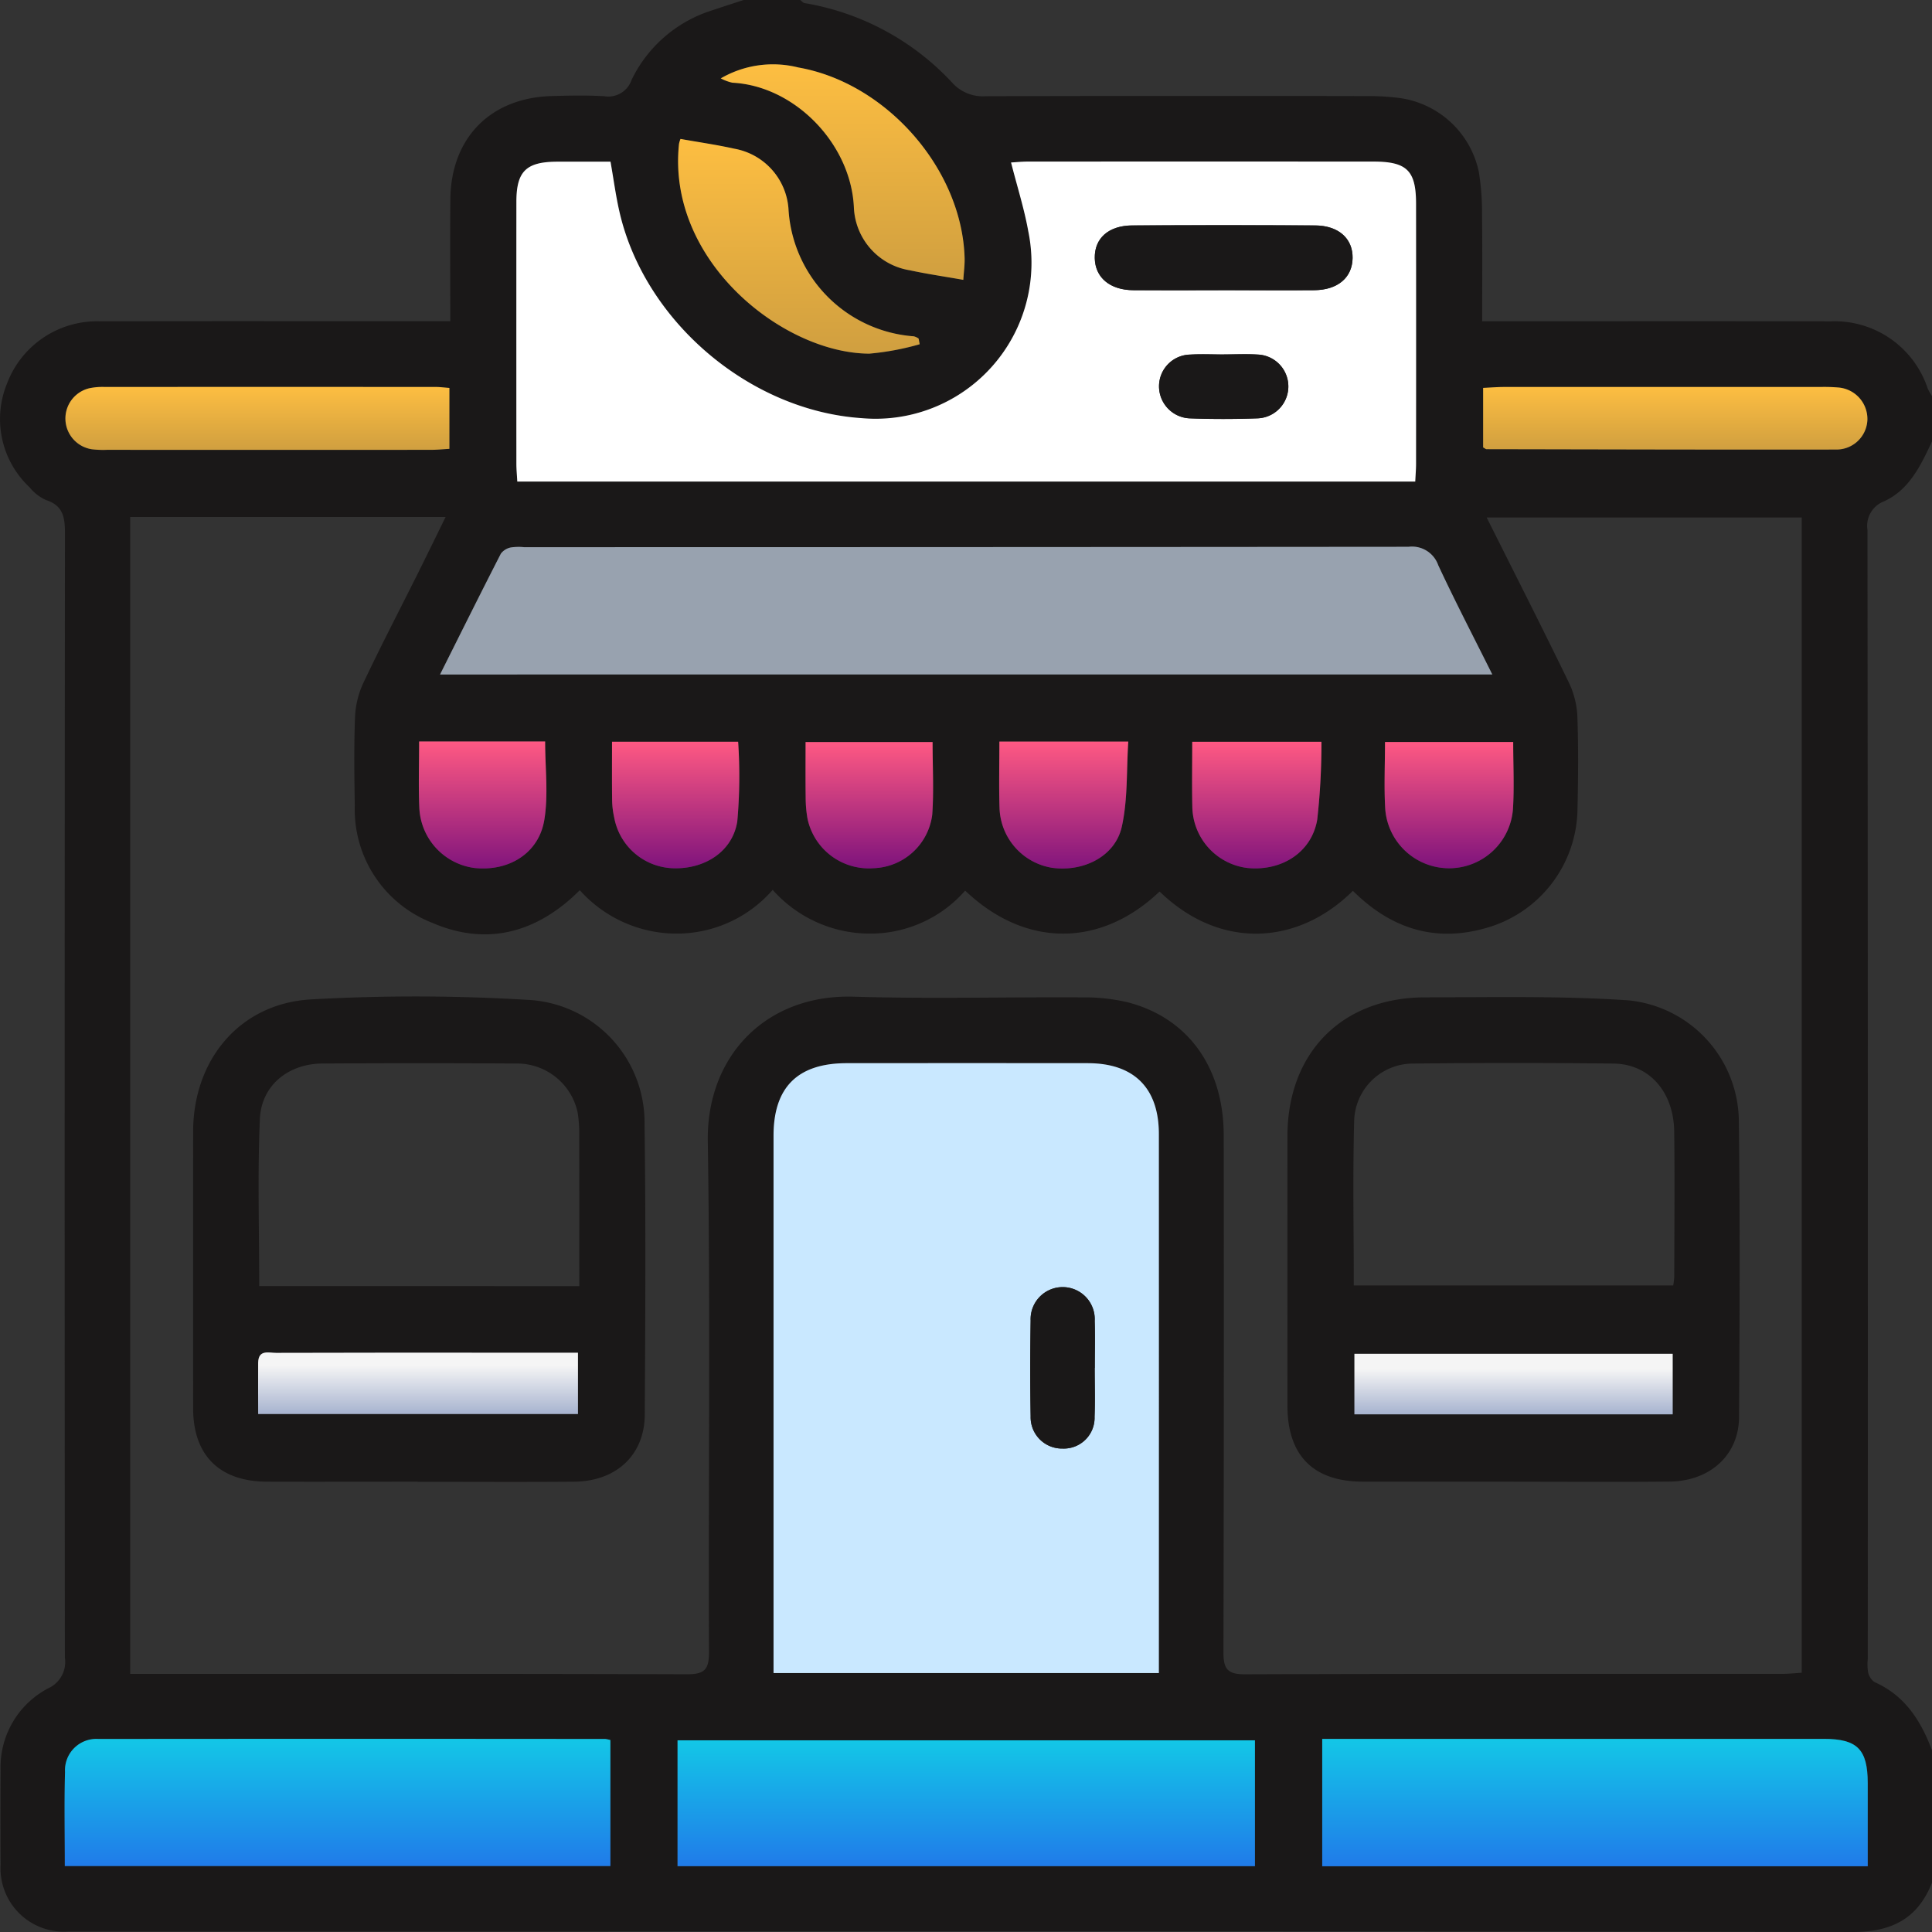 <svg id="Grupo_172524" data-name="Grupo 172524" xmlns="http://www.w3.org/2000/svg" xmlns:xlink="http://www.w3.org/1999/xlink" width="178.704" height="178.704" viewBox="0 0 178.704 178.704">
  <rect x="0" y="0" width="178.704" height="178.704" fill="#333333" stroke="none"/>
  <defs>
    <clipPath id="clip-path">
      <rect id="Rectángulo_52748" data-name="Rectángulo 52748" width="178.704" height="178.704" fill="none"/>
    </clipPath>
    <linearGradient id="linear-gradient" x1="0.5" x2="0.5" y2="1" gradientUnits="objectBoundingBox">
      <stop offset="0" stop-color="#13c7e7"/>
      <stop offset="1" stop-color="#207be9"/>
    </linearGradient>
    <linearGradient id="linear-gradient-4" x1="0.5" x2="0.5" y2="1" gradientUnits="objectBoundingBox">
      <stop offset="0" stop-color="#fdbe41"/>
      <stop offset="1" stop-color="#d09f40"/>
    </linearGradient>
    <linearGradient id="linear-gradient-8" x1="0.5" x2="0.5" y2="1" gradientUnits="objectBoundingBox">
      <stop offset="0" stop-color="#ff5983"/>
      <stop offset="1" stop-color="#7e137c"/>
    </linearGradient>
    <linearGradient id="linear-gradient-14" x1="0.5" x2="0.5" y2="1" gradientUnits="objectBoundingBox">
      <stop offset="0" stop-color="#f5f5f5"/>
      <stop offset="0.25" stop-color="#f5f5f5"/>
      <stop offset="1" stop-color="#a7b3cf"/>
    </linearGradient>
  </defs>
  <g id="Grupo_172523" data-name="Grupo 172523" clip-path="url(#clip-path)">
    <path id="Trazado_212715" data-name="Trazado 212715" d="M68.784,0h5.234c.136.1.262.264.409.288a24.031,24.031,0,0,1,13.685,7.4A3.8,3.8,0,0,0,91.163,8.9q17.7-.05,35.392-.012a22.327,22.327,0,0,1,2.952.185,8.7,8.7,0,0,1,7.276,6.81,23.255,23.255,0,0,1,.3,3.983c.04,3.232.013,6.465.013,9.848h2.281c10,0,19.992-.014,29.987.007a9.07,9.07,0,0,1,8.943,6.218,5.13,5.13,0,0,0,.4.7v4.188c-1.034,2.2-2.082,4.459-4.422,5.537a2.431,2.431,0,0,0-1.549,2.665q.051,52.214.028,104.428a4.758,4.758,0,0,0,.028,1.214,1.484,1.484,0,0,0,.6.919c2.817,1.245,4.292,3.589,5.318,6.323v12.213c-1.315,3.349-3.745,4.584-7.348,4.577q-60.975-.111-121.95-.047-21.547,0-43.093,0a5.852,5.852,0,0,1-6.263-6.171q-.024-4.361,0-8.723a8.232,8.232,0,0,1,4.407-7.6A2.68,2.68,0,0,0,6,153.3q-.038-51.99.008-103.98c0-1.472-.169-2.557-1.757-3.071a4.107,4.107,0,0,1-1.5-1.16,8.657,8.657,0,0,1-2.1-9.617A8.9,8.9,0,0,1,9.2,29.72c10.119-.026,20.237-.009,30.357-.01h2.094c0-3.943-.026-7.6.006-11.264.049-5.67,3.688-9.39,9.337-9.559,1.627-.049,3.261-.082,4.883.012a2.274,2.274,0,0,0,2.538-1.5A12.379,12.379,0,0,1,65.856.961C66.829.632,67.808.32,68.784,0m38.474,82.462c-5.41,5.16-12.382,5.255-17.983-.082a11.654,11.654,0,0,1-8.914,3.975,12.021,12.021,0,0,1-8.891-4.045,11.769,11.769,0,0,1-8.963,4.046,12.016,12.016,0,0,1-8.878-4.015c-.34.323-.545.529-.761.721-3.839,3.422-8.231,4.323-12.925,2.28a11.242,11.242,0,0,1-7.126-10.829c-.046-2.732-.082-5.469.023-8.2a8.3,8.3,0,0,1,.77-3.148c1.614-3.406,3.355-6.752,5.039-10.126.846-1.695,1.674-3.4,2.569-5.219H12.04v107.01h1.941c16.516,0,33.031-.021,49.547.034,1.572.005,2.059-.378,2.052-2.014-.063-15.759.137-31.522-.111-47.277-.124-7.9,5.395-13.627,13.5-13.382,7.03.213,14.072.022,21.108.063a17.594,17.594,0,0,1,4.143.433c5.629,1.413,8.961,6.008,8.97,12.323q.031,23.9-.025,47.8c-.005,1.565.366,2.063,2.01,2.057,16.573-.062,33.147-.037,49.721-.043.607,0,1.215-.067,1.758-.1V47.863H137.511c2.61,5.218,5.156,10.226,7.609,15.28a8.071,8.071,0,0,1,.783,3.146c.1,2.845.075,5.7.01,8.546a11.58,11.58,0,0,1-8.557,11.031c-4.754,1.333-8.794-.058-12.216-3.468-5.054,5.021-12.258,5.52-17.882.063m-.063,72.29v-1.728q0-24.062,0-48.125c0-4.259-2.293-6.55-6.564-6.557q-11.159-.017-22.319,0c-4.524,0-6.758,2.224-6.759,6.71q0,23.888,0,47.776v1.924ZM47.848,44.542h83.058c.029-.619.075-1.132.075-1.645q.006-12.034,0-24.067c0-3.059-.848-3.887-3.961-3.888q-15.958-.008-31.916,0c-.543,0-1.087.056-1.583.084.566,2.231,1.22,4.277,1.595,6.373A14.426,14.426,0,0,1,79.7,38.676c-10.352-.694-20.048-8.925-22.388-19.042-.349-1.507-.55-3.047-.838-4.679-1.694,0-3.314-.005-4.935,0-2.866.011-3.768.884-3.772,3.72q-.016,12.121,0,24.242c0,.511.051,1.021.084,1.624M40.7,62.387h97.329c-1.736-3.484-3.441-6.761-5-10.107a2.569,2.569,0,0,0-2.745-1.7q-40.909.072-81.818.035a4.987,4.987,0,0,0-1.215.026,1.521,1.521,0,0,0-.925.573c-1.87,3.648-3.695,7.32-5.626,11.176m75.376,98.588H62.671v11.641h53.407ZM5.994,172.6H56.458V160.959a2.882,2.882,0,0,0-.463-.1q-23.44-.012-46.881,0a2.9,2.9,0,0,0-3.1,3.052c-.078,2.84-.02,5.685-.02,8.7m166.764.018c0-2.632,0-5.172,0-7.711-.008-3.1-.968-4.069-4.042-4.069q-22.307,0-44.615,0h-1.8v11.782ZM41.567,35.884c-.542-.041-.887-.09-1.231-.09q-15.331-.006-30.661,0a5.938,5.938,0,0,0-1.385.112,2.876,2.876,0,0,0,.2,5.648,8.809,8.809,0,0,0,1.39.054q14.982,0,29.964,0c.558,0,1.117-.058,1.721-.092Zm95.618,5.5c.2.113.251.164.3.164,10.8.019,21.6.05,32.4.033a2.857,2.857,0,0,0,2.844-2.742,2.918,2.918,0,0,0-2.764-3,15.083,15.083,0,0,0-1.566-.043q-14.634,0-29.267,0c-.62,0-1.239.053-1.944.085ZM89.1,25.885c.048-.755.14-1.388.121-2.018-.235-8.234-7.241-16.2-15.387-17.628a9.607,9.607,0,0,0-7.166,1.01,4.325,4.325,0,0,0,1.076.4c5.8.3,10.975,5.687,11.237,11.548A6.152,6.152,0,0,0,84.144,25c1.57.339,3.162.57,4.959.887M62.951,12.852a2.416,2.416,0,0,0-.14.463c-1.149,10.845,9.658,19.378,17.608,19.4a24.757,24.757,0,0,0,4.653-.869l-.1-.527a1.367,1.367,0,0,0-.448-.206A12.528,12.528,0,0,1,72.93,19.3a6.091,6.091,0,0,0-5.017-5.541c-1.63-.367-3.29-.6-4.962-.9M38.77,68.584c0,2.178-.071,4.153.017,6.121a5.871,5.871,0,0,0,5.067,5.577c3.185.354,5.978-1.329,6.492-4.434.388-2.339.077-4.795.077-7.264Zm101.2.051H128.109c0,2.167-.1,4.2.024,6.225a5.923,5.923,0,0,0,11.809,0c.131-2.021.024-4.057.024-6.225M56.61,68.61c0,1.893-.014,3.675.009,5.457a7.872,7.872,0,0,0,.191,1.546,5.724,5.724,0,0,0,5.481,4.7c2.895.084,5.458-1.535,5.905-4.327a47.272,47.272,0,0,0,.079-7.374Zm53.668,0c0,2.074-.036,4.038.008,6a5.8,5.8,0,0,0,5.107,5.674c3.177.312,5.95-1.461,6.449-4.5a62.926,62.926,0,0,0,.385-7.175Zm-24.018.023H74.515c0,1.813-.015,3.487.008,5.161a11.351,11.351,0,0,0,.166,1.905,5.792,5.792,0,0,0,6.091,4.605,5.662,5.662,0,0,0,5.448-4.934c.161-2.189.033-4.4.033-6.738m6.182-.043c0,2.109-.051,4.125.013,6.139a5.786,5.786,0,0,0,4.864,5.539c2.915.4,5.834-1.062,6.444-3.8.565-2.533.426-5.223.6-7.875Z" transform="translate(0)" fill="#1a1818"/>
    <path id="Trazado_212716" data-name="Trazado 212716" d="M240.286,337.668H204.641v-1.924q0-23.888,0-47.776c0-4.486,2.235-6.706,6.759-6.71q11.159-.01,22.318,0c4.271.007,6.563,2.3,6.564,6.557q.008,24.062,0,48.125v1.727m-5.936-28.229h.006c0-1.448.038-2.9-.009-4.343a2.966,2.966,0,1,0-5.925-.033c-.045,2.953-.049,5.908,0,8.86a2.9,2.9,0,0,0,2.953,2.981,2.848,2.848,0,0,0,2.96-2.948c.059-1.5.012-3.011.012-4.517" transform="translate(-133.091 -182.916)" fill="#c9e8ff"/>
    <path id="Trazado_212717" data-name="Trazado 212717" d="M136.685,72.329c-.032-.6-.083-1.113-.084-1.623q-.007-12.121,0-24.242c0-2.837.905-3.709,3.771-3.72,1.621-.006,3.241,0,4.935,0,.288,1.631.489,3.172.837,4.679,2.34,10.116,12.036,18.347,22.388,19.042a14.426,14.426,0,0,0,15.42-17.275c-.375-2.1-1.029-4.142-1.595-6.373.5-.028,1.039-.084,1.583-.084q15.957-.008,31.916,0c3.112,0,3.958.829,3.961,3.888q.011,12.034,0,24.067c0,.513-.045,1.026-.075,1.645Zm65.344-17.7c2.787,0,5.573.015,8.36,0,2.181-.015,3.529-1.161,3.558-2.969s-1.295-3.01-3.48-3.02q-8.447-.044-16.894,0c-2.211.012-3.507,1.2-3.472,3.024.034,1.795,1.4,2.951,3.568,2.965,2.787.019,5.573,0,8.36,0m.008,5.943c-1.046,0-2.095-.05-3.137.012a2.934,2.934,0,0,0-2.857,2.923,2.966,2.966,0,0,0,2.83,2.973c2.089.08,4.185.076,6.275,0a2.952,2.952,0,0,0,.026-5.9c-1.042-.065-2.091-.012-3.137-.013" transform="translate(-88.837 -27.788)" fill="#fff"/>
    <path id="Trazado_212718" data-name="Trazado 212718" d="M116.417,156.466c1.931-3.856,3.756-7.527,5.626-11.176a1.522,1.522,0,0,1,.925-.573,4.969,4.969,0,0,1,1.215-.026q40.91,0,81.819-.035a2.568,2.568,0,0,1,2.744,1.7c1.558,3.346,3.263,6.623,5,10.107Z" transform="translate(-75.714 -94.079)" fill="#98a2af"/>
    <rect id="Rectángulo_52746" data-name="Rectángulo 52746" width="53.407" height="11.641" transform="translate(62.671 160.974)" fill="url(#linear-gradient)"/>
    <path id="Trazado_212719" data-name="Trazado 212719" d="M17.107,471.8c0-3.014-.058-5.858.02-8.7a2.9,2.9,0,0,1,3.1-3.052q23.441-.024,46.881,0a2.924,2.924,0,0,1,.463.1V471.8Z" transform="translate(-11.112 -299.198)" fill="url(#linear-gradient)"/>
    <path id="Trazado_212720" data-name="Trazado 212720" d="M400.256,471.808H349.8V460.027h1.8q22.308,0,44.615,0c3.073,0,4.034.969,4.042,4.069.006,2.54,0,5.079,0,7.711" transform="translate(-227.498 -299.186)" fill="url(#linear-gradient)"/>
    <path id="Trazado_212721" data-name="Trazado 212721" d="M52.82,102.461v5.632c-.6.034-1.163.091-1.721.092q-14.982.008-29.964,0a8.811,8.811,0,0,1-1.39-.055,2.876,2.876,0,0,1-.2-5.648,5.917,5.917,0,0,1,1.385-.112q15.33-.009,30.661,0c.345,0,.689.049,1.231.09" transform="translate(-11.253 -66.576)" fill="url(#linear-gradient-4)"/>
    <path id="Trazado_212722" data-name="Trazado 212722" d="M392.37,107.954v-5.5c.7-.032,1.324-.085,1.944-.085q14.633-.008,29.267,0a15.077,15.077,0,0,1,1.566.043,2.919,2.919,0,0,1,2.765,3,2.858,2.858,0,0,1-2.844,2.742c-10.8.018-21.6-.014-32.4-.033-.049,0-.1-.051-.3-.164" transform="translate(-255.184 -66.574)" fill="url(#linear-gradient-4)"/>
    <path id="Trazado_212723" data-name="Trazado 212723" d="M213.121,37.015c-1.8-.317-3.389-.548-4.959-.887a6.152,6.152,0,0,1-5.161-5.8c-.262-5.861-5.437-11.25-11.237-11.548a4.335,4.335,0,0,1-1.076-.4,9.607,9.607,0,0,1,7.166-1.01C206,18.793,213.007,26.763,213.242,35c.018.63-.073,1.264-.121,2.018" transform="translate(-124.018 -11.13)" fill="url(#linear-gradient-4)"/>
    <path id="Trazado_212724" data-name="Trazado 212724" d="M179.633,36.758c1.672.3,3.332.536,4.962.9a6.091,6.091,0,0,1,5.017,5.541A12.528,12.528,0,0,0,201.2,55.014a1.367,1.367,0,0,1,.448.206q.051.263.1.527a24.767,24.767,0,0,1-4.653.869c-7.95-.017-18.757-8.55-17.608-19.4a2.421,2.421,0,0,1,.14-.462" transform="translate(-116.681 -23.906)" fill="url(#linear-gradient-4)"/>
    <path id="Trazado_212725" data-name="Trazado 212725" d="M110.837,196.159h11.653c0,2.469.311,4.925-.077,7.264-.515,3.1-3.308,4.788-6.493,4.434a5.871,5.871,0,0,1-5.067-5.577c-.087-1.968-.017-3.942-.017-6.121" transform="translate(-72.067 -127.575)" fill="url(#linear-gradient-8)"/>
    <path id="Trazado_212726" data-name="Trazado 212726" d="M378.194,196.3c0,2.168.106,4.2-.024,6.225a5.923,5.923,0,0,1-11.809,0c-.126-2.022-.024-4.057-.024-6.225Z" transform="translate(-238.228 -127.669)" fill="url(#linear-gradient-8)"/>
    <path id="Trazado_212727" data-name="Trazado 212727" d="M161.905,196.234H173.57a47.271,47.271,0,0,1-.079,7.374c-.448,2.792-3.011,4.411-5.905,4.327a5.724,5.724,0,0,1-5.48-4.7,7.847,7.847,0,0,1-.191-1.546c-.023-1.782-.009-3.564-.009-5.457" transform="translate(-105.295 -127.624)" fill="url(#linear-gradient-8)"/>
    <path id="Trazado_212728" data-name="Trazado 212728" d="M315.386,196.245h11.95a62.925,62.925,0,0,1-.385,7.175c-.5,3.037-3.272,4.81-6.449,4.5a5.8,5.8,0,0,1-5.107-5.673c-.044-1.962-.008-3.925-.008-6" transform="translate(-205.108 -127.631)" fill="url(#linear-gradient-8)"/>
    <path id="Trazado_212729" data-name="Trazado 212729" d="M224.859,196.312c0,2.339.128,4.549-.033,6.737a5.662,5.662,0,0,1-5.448,4.934,5.792,5.792,0,0,1-6.091-4.605,11.351,11.351,0,0,1-.166-1.906c-.022-1.673-.008-3.347-.008-5.161Z" transform="translate(-138.599 -127.675)" fill="url(#linear-gradient-8)"/>
    <path id="Trazado_212730" data-name="Trazado 212730" d="M264.36,196.189h11.92c-.173,2.653-.034,5.342-.6,7.876-.611,2.74-3.53,4.2-6.444,3.8a5.786,5.786,0,0,1-4.864-5.539c-.064-2.014-.013-4.03-.013-6.139" transform="translate(-171.918 -127.595)" fill="url(#linear-gradient-8)"/>
    <path id="Trazado_212731" data-name="Trazado 212731" d="M71.856,308.494c-4.649,0-9.3.014-13.948,0-4.388-.016-6.822-2.437-6.826-6.773q-.01-12.814,0-25.629c.015-6.637,4.313-11.824,10.891-12.207a172.567,172.567,0,0,1,20.373.061,11.364,11.364,0,0,1,10.49,11.5c.12,8.948.071,17.9.02,26.849-.022,3.734-2.636,6.166-6.533,6.2-4.823.04-9.647.009-14.471.01m-14.663-18.1H86.8c0-4.666.007-9.241-.006-13.815a12.5,12.5,0,0,0-.149-2.258,5.732,5.732,0,0,0-5.652-4.516q-8.982-.059-17.965,0c-3.144.02-5.638,2.021-5.773,5.127-.223,5.093-.06,10.2-.06,15.465m-.1,11.844H86.681v-5.67H81.04q-11.141,0-22.282.013c-.673,0-1.645-.333-1.658.914-.016,1.554,0,3.108,0,4.743" transform="translate(-33.217 -171.443)" fill="#1a1818"/>
    <path id="Trazado_212732" data-name="Trazado 212732" d="M361.48,308.6c-4.649,0-9.3.011-13.948,0-4.562-.013-6.942-2.425-6.944-7.028q-.007-12.466,0-24.931c.009-7.707,5.037-12.825,12.728-12.835,6.272-.008,12.563-.147,18.811.275a11.323,11.323,0,0,1,10.215,11.2c.116,9.123.075,18.248.018,27.372-.022,3.486-2.688,5.9-6.409,5.942-4.823.048-9.647.012-14.471.012m-14.756-18.15h29.549a7.871,7.871,0,0,0,.095-.811c.006-4.477.051-8.954-.006-13.43-.047-3.675-2.31-6.248-5.612-6.286q-9.243-.108-18.488,0a5.451,5.451,0,0,0-5.5,5.229c-.137,5.051-.038,10.108-.038,15.3m.058,11.92h29.439v-5.6H346.783Z" transform="translate(-221.504 -171.553)" fill="#1a1818"/>
    <path id="Trazado_212733" data-name="Trazado 212733" d="M278.523,347.988c0,1.506.047,3.013-.012,4.517a2.848,2.848,0,0,1-2.96,2.948,2.9,2.9,0,0,1-2.953-2.981c-.052-2.953-.048-5.907,0-8.86a2.966,2.966,0,1,1,5.925.033c.047,1.446.009,2.9.009,4.343h-.006" transform="translate(-177.264 -221.466)" fill="#1a1818"/>
    <path id="Trazado_212734" data-name="Trazado 212734" d="M301.554,65.583c-2.787,0-5.573.014-8.36,0-2.167-.015-3.534-1.171-3.568-2.966-.035-1.828,1.261-3.011,3.472-3.024q8.447-.046,16.894,0c2.186.011,3.509,1.213,3.48,3.02s-1.378,2.954-3.558,2.969c-2.787.019-5.574,0-8.36,0" transform="translate(-188.362 -38.74)" fill="#1a1818"/>
    <path id="Trazado_212735" data-name="Trazado 212735" d="M312.619,93.734c1.046,0,2.1-.053,3.137.012a2.952,2.952,0,0,1-.026,5.9c-2.089.075-4.186.079-6.275,0a2.966,2.966,0,0,1-2.83-2.973,2.934,2.934,0,0,1,2.857-2.923c1.042-.062,2.091-.012,3.137-.011" transform="translate(-199.419 -60.948)" fill="#1a1818"/>
    <path id="Trazado_212736" data-name="Trazado 212736" d="M68.292,363.484c0-1.635-.012-3.189,0-4.743.012-1.247.985-.912,1.658-.914q11.141-.03,22.282-.013h5.64v5.67Z" transform="translate(-44.412 -232.693)" fill="url(#linear-gradient-14)"/>
    <rect id="Rectángulo_52747" data-name="Rectángulo 52747" width="29.439" height="5.598" transform="translate(125.279 125.223)" fill="url(#linear-gradient-14)"/>
  </g>
</svg>
